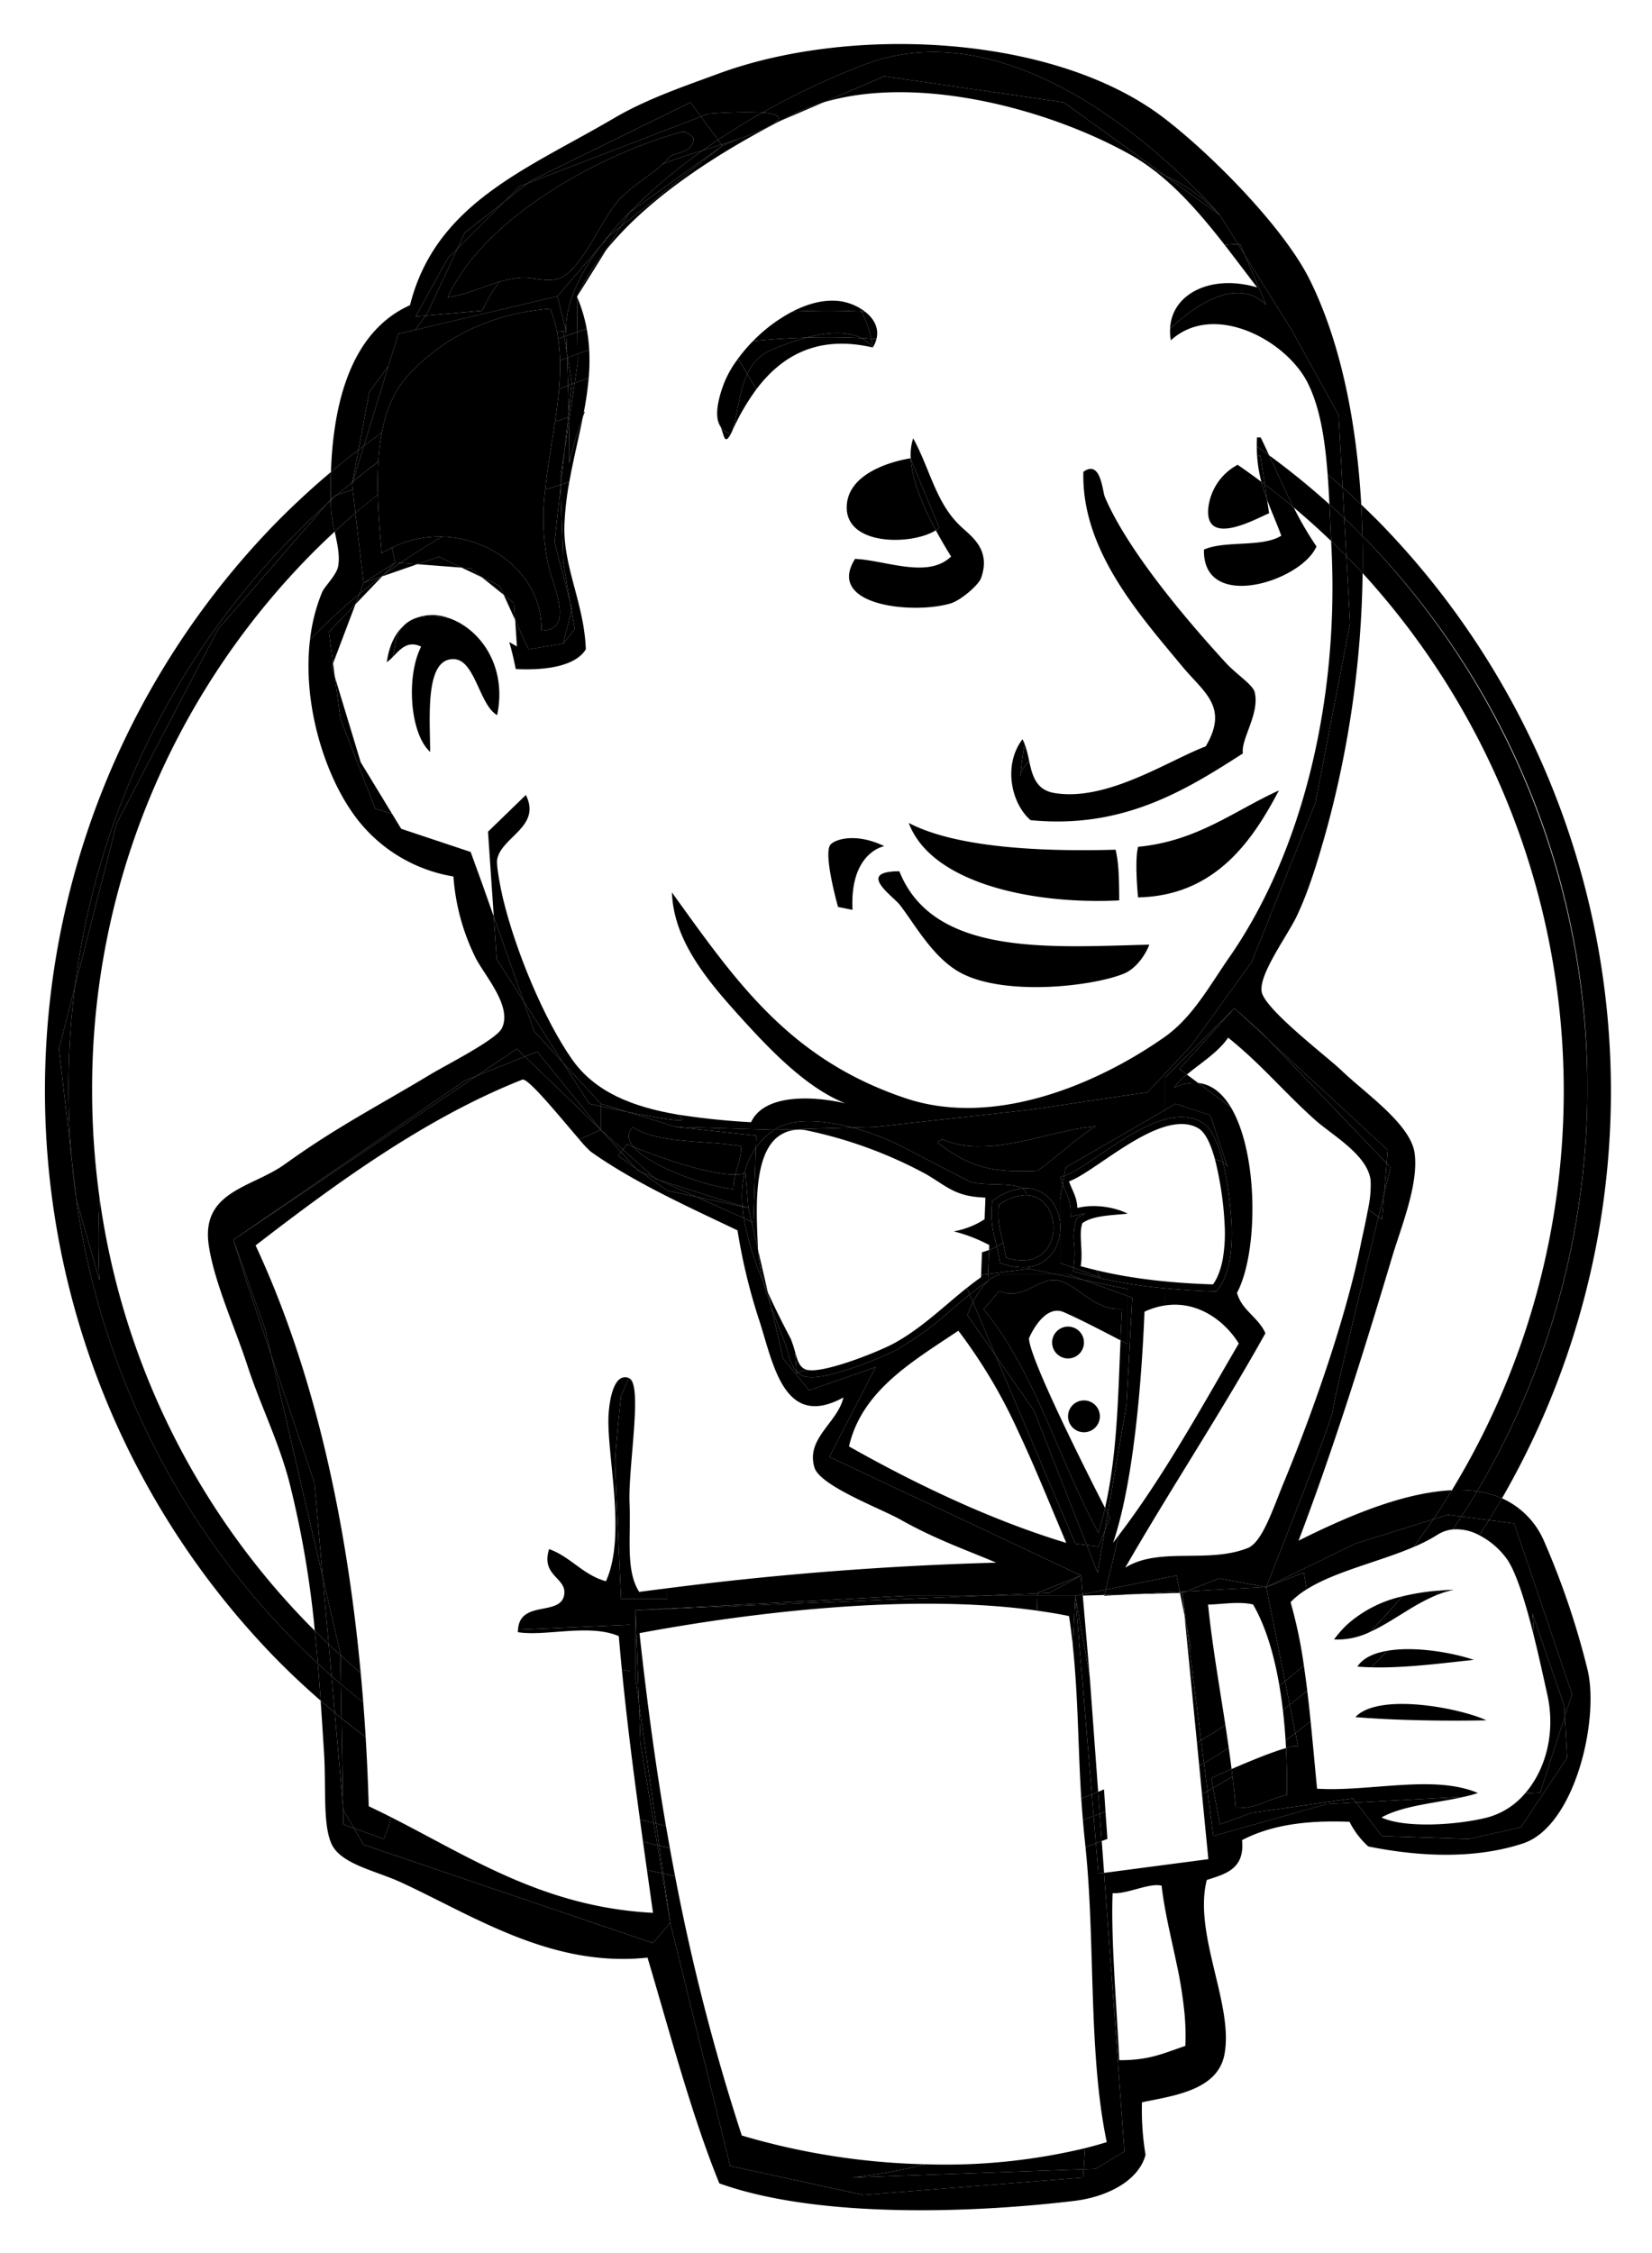 <svg xmlns="http://www.w3.org/2000/svg" role="img" viewBox="57.18 -4.82 374.64 510.64"><defs><style>.cls-1{fill:none}</style></defs><path d="M377.724 345.872c-7.868 3.362-17.739 5.509-24.213 9.581a2125.64 2125.64 0 0 1 2.424 14.504c.312 1.916.623 3.84.918 5.704.386 2.443.744 4.77 1.044 6.819.523 3.565.869 6.284.869 7.235 0 0 36.739 1.968 40.02 1.968 0 0 6.26-12.042 6.2-25.832-1.725-6.912-3.78-13.82-5.92-17.055a17.738 17.738 0 0 0-6.418-5.611 10.917 10.917 0 0 0-5.984-1.32 7.9 7.9 0 0 0-3.514 1.223 37.243 37.243 0 0 1-5.426 2.784zm16.539 39.267c-9.302.201-20.863.016-29.705-.726 5.23-5.617 23.672-2.084 29.705.726zm-2.868-13.7c-7.264.767-15.64 1.89-23.256 1.688a56.73 56.73 0 0 1-3.136-.165c1.296-1.979 3.806-3.08 6.834-3.593 6.261-1.062 14.768.417 19.558 2.07zm-4.48-15.892a22.355 22.355 0 0 0-4.132 1.29c-5.311 2.188-9.93 6.022-14.88 8.258a16.97 16.97 0 0 1-8.182 1.72 22.074 22.074 0 0 1 1.776-2.17q.661-.719 1.379-1.377a28.034 28.034 0 0 1 12.292-6.216 50.694 50.694 0 0 1 8.49-1.325 69.243 69.243 0 0 1 3.257-.18zm-94.133 61.713q-.153-3.103-.272-6.14a169.538 169.538 0 0 1-83.419 2.98q.576 3.197 1.187 6.367a479.143 479.143 0 0 0 15.123 58.789 159.033 159.033 0 0 0 41.657 6.522c19.578-4.879 32.006-12.742 32.006-12.742-3.53-17.412-5.371-37.356-6.282-55.777zm55.331-34.427c-.217-1.853-.48-3.7-.792-5.523-1.174-6.883-3.056-13.408-5.978-18.43-3.269-.75-7.076-.03-10.2.03.877 8.722 2.493 17.983 3.925 27.293q.4 2.604.768 5.209a306.8 306.8 0 0 1 .64 4.777c2.227-.969 4.96-2.12 7.507-3.095 1.79-.685 3.485-1.281 4.844-1.662-.03-.571-.068-1.147-.104-1.723-.144-2.273-.34-4.575-.61-6.876zm-49.706-90.216c-4.594-1.968-7.873 5.905-7.873 5.905 0 4.46 13.26 30.701 17.246 38.487 2.75-12.14 2.949-25.025 3.513-37.995-2.953-1.553-9.415-4.91-12.886-6.397zm-2.624 6.889a3.609 3.609 0 1 1 3.608 3.607 3.61 3.61 0 0 1-3.608-3.607zm7.215 20.337a3.609 3.609 0 1 1 3.61-3.607 3.608 3.608 0 0 1-3.61 3.607z" class="cls-1"/><path d="M142.83 104.271q-.006 1.523.033 3.042c.125 4.662.535 9.238.869 13.29a24.996 24.996 0 0 1 2.353-1.296 24.324 24.324 0 0 1 11.424-2.477c11.882.347 22.634 9.24 22.493 21.318 7.48-.2 2.794-9.344 1.441-15.234a51.123 51.123 0 0 1-.626-16.687c.523-5.166 1.474-10.348 2.237-15.46.37-2.478.69-4.94.898-7.374a59.21 59.21 0 0 0 .227-6.482 40.263 40.263 0 0 0-.408-4.922c-.075-.501-.164-1-.261-1.497a30.3 30.3 0 0 0-1.528-5.32c-13.42 1.017-24.446 6.499-32.445 15.307-3.094 3.403-4.836 7.877-5.77 12.79a52.333 52.333 0 0 0-.8 6.552 76.743 76.743 0 0 0-.138 4.45zm193.645 291.918c.07.555.144 1.111.21 1.666.288 2.401.55 4.795.743 7.168 4.915.153 7.54-2.165 11.583-2.945a159.1 159.1 0 0 0-.184-10.646c-1.359.38-3.053.977-4.844 1.662-2.547.975-5.28 2.126-7.508 3.095zM294.892 252.52c-1.306.313-2.624.63-3.946.93q-.992.224-1.987.431a68.838 68.838 0 0 1-3.971.716 38.115 38.115 0 0 1-5.87.449 20.95 20.95 0 0 1-8.44-1.685c-.027.563-.761.358-.881.817 7.308 5.712 12.736 6.893 22.683 6.4 4.486-3.255 8.464-7.061 13.134-10.11a52.387 52.387 0 0 0-6.304 1.03 205.2 205.2 0 0 0-4.418 1.022zM209.229 30.55c2.072-.999 5.136-.93 5.253-4.042-.898-.96-1.843-1.692-2.92-1.387-19.624 5.562-44.775 19.822-52.84 37.45 4.41-.64 7.874-2.385 11.694-3.5a22.914 22.914 0 0 1 5.046-.945c2.328-.152 5.378.976 8.053.31 5.332-1.322 9.832-13.277 13.855-17.725 3.275-3.629 7.092-5.534 10.144-8.368a17.748 17.748 0 0 0 1.715-1.792zm89.178 262.067c3.471 1.488 9.933 4.844 12.886 6.397.103-2.37.218-4.743.364-7.115-6.667.423-10.365-6.029-15.038-6.525-4.076-.439-7.536 4.687-12.836 2.47-1.215 1.343-2.319 2.797-3.557 4.108 11.707 14.108 17.027 34.125 26.07 50.705a80.01 80.01 0 0 0 1.484-5.648c-3.986-7.786-17.246-34.027-17.246-38.487 0 0 3.279-7.873 7.873-5.905zm-3.933-14.176a6.975 6.975 0 0 0 .914-1.532 8.089 8.089 0 0 0 .53-1.725 8.985 8.985 0 0 0 .157-1.817 8.621 8.621 0 0 0-1.18-4.295 6.626 6.626 0 0 0-1.075-1.354 5.65 5.65 0 0 0-2.228-1.33 6.065 6.065 0 0 0-1.623-.256c-.088-.003-.17-.018-.259-.018a11.224 11.224 0 0 0-6.02 2.196c-.332 3.694.247 5.492.972 8.607.223.96.46 2.04.69 3.344 4.467 1.396 7.458.283 9.122-1.82zm-27.416 207.337a128.339 128.339 0 0 1-16.545 3.004l52.416-1.872.318-4.78a136.27 136.27 0 0 1-36.19 3.648zm150.102-244a178.337 178.337 0 0 1-25.007 91.462 21.528 21.528 0 0 1 5.647 1.574 184.644 184.644 0 0 0-27.262-220.679 180.023 180.023 0 0 0-4.654-4.574q.2 3.527.277 7.1a177.624 177.624 0 0 1 50.998 125.117zM74.493 267.046l-.002-.01-.008-.069q-.604-4.308-1.002-8.68l-2.927-25.366 3.631-14.161a177.04 177.04 0 0 1 57.126-109.343l.887-1.02a118.21 118.21 0 0 1 .033-6.22q-6.732 5.659-12.894 11.958a184.36 184.36 0 0 0 0 256.595q5.073 5.191 10.557 9.948-.292-4.21-.637-8.406a177.05 177.05 0 0 1-54.764-105.226z"/><path d="M366.194 125.095a173.969 173.969 0 0 1 20.243 207.895 30.634 30.634 0 0 1 5.716.25 179.297 179.297 0 0 0-25.992-216.58q.096 4.2.033 8.435zM106.639 137.79l24.672-28.373A177.04 177.04 0 0 0 74.185 218.76l9.492-37.013zm20.346 225.463a171.795 171.795 0 0 1-47.21-96.404 184.295 184.295 0 0 0-.035 18.557l-5.247-18.36a177.05 177.05 0 0 0 54.764 105.226q-.309-3.717-.685-7.435c-.53-.527-1.064-1.05-1.587-1.584zm-52.502-96.286l-1.002-8.68q.397 4.372 1.002 8.68zm.007.069l.003.01-.01-.079zm-.305-48.276l-3.63 14.161 2.926 25.366a182.312 182.312 0 0 1-.759-16.509 181.787 181.787 0 0 1 1.463-23.018zm58.013-110.363l-.887 1.02c.299-.268.591-.543.891-.809z"/><path d="M79.774 266.849a176.263 176.263 0 0 1-1.703-24.413 172.292 172.292 0 0 1 48.914-120.827q2.974-3.04 6.097-5.923a30.809 30.809 0 0 1-.846-5.298c-.02-.599-.021-1.186-.034-1.78-.3.266-.592.54-.89.809l-24.673 28.372-22.962 43.958-9.491 37.013a181.787 181.787 0 0 0-1.464 23.018c0 5.568.265 11.073.759 16.509l1.002 8.68.01.08 5.247 18.359a184.295 184.295 0 0 1 .034-18.557zm69.112-129.985a8.975 8.975 0 0 1 1.715-1.201 6.261 6.261 0 0 0-1.715 1.2zm201.672-26.667q4.374 3.664 8.494 7.624c-.135-2.792-.25-5.574-.383-8.314a173.73 173.73 0 0 0-13.687-11.128c1.83 3.967 3.617 7.972 5.576 11.818zM188.033 62.433l6.63-10.6a47.412 47.412 0 0 0-6.63 10.6zm49.172-41.416q-1.553.774-3.167 1.61l9.874-4.232a41.97 41.97 0 0 0-6.707 2.622zm-47.386 67.479l-.232.077c-.07.372-.14.745-.215 1.117.14-.385.296-.794.447-1.194zm148.037 12.044a12.674 12.674 0 0 0-6.645 9.688c-.996 9.528 11.81 1.968 13.777 1.313l-.461-3.079a43.262 43.262 0 0 1-1.292-4.056q-2.653-1.983-5.379-3.867zm-88.656 9.688c0 8.722 14.781 8.57 20.206 5.162-2.678-4.967-5.313-10.983-5.664-16.057l-.106-.257s-14.435 1.969-14.435 11.152zM220.661 92.05c.8 2.203.88 3.987 2.269 1.466a3.75 3.75 0 0 1-2.269-1.467zm102.705 149.76a10.22 10.22 0 0 1 5.54-1.141l-2.571-1.91a15.717 15.717 0 0 0-2.97 3.05zm-98.196 13.187c-8.172-1.435-18.912-.488-24.465-4.344-1.412 1.433-1.135 2.996.18 4.541 4.289 1.703 16.513 6.307 23.08 6.23.584-2.4 1.501-4.614 1.206-6.427z"/><path d="M223.518 264.704a13.295 13.295 0 0 1 .447-3.28c-6.567.077-18.791-4.527-23.08-6.23 3.975 4.674 17.462 9.192 22.633 9.51zm28.978-192.896a165.787 165.787 0 0 0-7.558-.182c-1.626 0-3.244.03-4.858.077a54.763 54.763 0 0 0-8.593 3.097 10.009 10.009 0 0 0-4.831 5.181l2.06 3.435c5.604-7.438 13.749-12.41 26.401-9.464a7.374 7.374 0 0 0-2.621-2.144z"/><path d="M255.117 73.952a6.991 6.991 0 0 0 .83-1.947c-.405-.027-.808-.054-1.213-.078a23.57 23.57 0 0 1 .383 2.025zm-31.939 19.04a51.626 51.626 0 0 1 5.538-9.576l-2.06-3.435c-2.09 4.477-2.34 10.259-3.478 13.01zm-.248.524l.004-.01-.004.01zm-2.269-1.466a10.395 10.395 0 0 0-.657-1.468 4.223 4.223 0 0 0 .657 1.467zm32.693-26.218a10.99 10.99 0 0 0-1.193-.812c.144.26.284.52.415.782.259.012.52.018.778.03z"/><path d="M254.734 71.927c.405.024.808.051 1.212.078.633-2.535-.648-4.662-2.592-6.173-.259-.012-.519-.018-.778-.03a27.743 27.743 0 0 1 2.158 6.125zm-2.238-.119c-3.282-1.664-7.908-1.282-12.416-.105 1.614-.047 3.232-.077 4.858-.077 2.533 0 5.052.068 7.558.182zm-25.84 8.173a10.009 10.009 0 0 1 4.83-5.18 54.763 54.763 0 0 1 8.594-3.098q-6.126.18-12.138.799a36.158 36.158 0 0 0-3.735 4.449l.525-.176z"/><path d="M252.496 71.808a7.374 7.374 0 0 1 2.621 2.144s-.103-.8-.383-2.025q-1.118-.067-2.238-.119zM220.661 92.05a3.75 3.75 0 0 0 2.269 1.466l.004-.01c.078-.172.165-.342.244-.514 1.139-2.752 1.388-8.534 3.478-13.01l-1.924-3.207-.525.176a23.906 23.906 0 0 0-2.969 5.457c-.786 2.157-1.854 5.644-1.234 8.174a10.395 10.395 0 0 1 .657 1.467z"/><path d="M223.178 92.992c-.08.172-.166.342-.244.514a5.27 5.27 0 0 0 .244-.514zm29.398-27.19a19.64 19.64 0 0 0-.415-.782 12.391 12.391 0 0 0-4.284-1.543c-3.56-.536-7.385.467-11.02 2.342 2.68-.126 5.373-.199 8.083-.199 2.56 0 5.104.069 7.636.182z"/><path d="M252.496 71.808q1.12.051 2.238.119a27.743 27.743 0 0 0-2.158-6.125 171.001 171.001 0 0 0-7.636-.181c-2.71 0-5.403.072-8.082.199a35.743 35.743 0 0 0-8.916 6.682q6.008-.622 12.138-.799c4.508-1.177 9.134-1.559 12.416.105zm92.031 36.654c1.021 2.766 2.212 5.376 3.223 8.151-4.303 2.71-12.681 1.022-17.535 3.143-.346 14.282 22.097 7.243 25.512-.71a78.262 78.262 0 0 1-5.168-8.85q-3.212-2.69-6.555-5.216zm-1.436-14.113l-.848-.034a33.954 33.954 0 0 0-.054 2.07c.936.658 1.87 1.32 2.793 1.994a271.83 271.83 0 0 0-1.891-4.03z"/><path d="M342.189 96.386c0 .768.032 1.51.084 2.232.456-.133.747-.199.747-.199l.984 6.561q3.341 2.527 6.555 5.217c-1.96-3.846-3.747-7.851-5.577-11.818a172.628 172.628 0 0 0-2.793-1.993zm1.046 8.02a42.92 42.92 0 0 0 1.292 4.056l-.523-3.482c-.255-.193-.513-.383-.77-.574z"/><path d="M343.02 98.419s-.29.066-.747.199a31.612 31.612 0 0 0 .962 5.788c.256.191.514.38.77.574zm-73.614 16.971a106.96 106.96 0 0 0 3.467 5.937c-5.267 5.116-14.738.868-21.785.54-6.723 10.622 13.13 12.618 21.651 10.102 2.332-.687 6.373-4.184 6.926-5.753 2.366-6.65-2.407-9.565-4.861-11.957-5.45-5.312-6.698-12.697-10.532-19.725a11.975 11.975 0 0 0-.53 4.799l6.454 15.49a6.656 6.656 0 0 1-.79.567z"/><path d="M270.196 114.822l-6.454-15.49c.351 5.075 2.986 11.091 5.664 16.058a6.656 6.656 0 0 0 .79-.568zm20.694 66.27c21.02 2.079 35.326-6.883 48.154-15.124-.51-3.231 3.886-9.054 2.665-13.913-.423-1.671-4.227-4.096-6.538-6.623-9.41-10.262-22.304-25.597-27.427-37.587-.569-1.323-.911-8.588-4.877-5.712-.479 17.706 12.683 32.365 22.494 44.192 4.793 5.773 10.572 9.072 5.252 18.041-8.58 3.263-22.462 12.6-34.39 10.56-4.082-.697-4.937-3.933-5.64-7.19a7.94 7.94 0 0 0-1.944 2.729c-.047.49-.07.778-.07.778a1.5 1.5 0 0 1 .07-.778 85.7 85.7 0 0 1 .904-6.654 7.744 7.744 0 0 0-.493-1.053c-4.364 5.74-2.652 14.43 1.84 18.334z"/><path d="M288.57 171.243s.022-.287.069-.778a1.5 1.5 0 0 0-.07.778zm2.013-3.508a25.687 25.687 0 0 0-1.04-3.924 85.702 85.702 0 0 0-.904 6.654 7.94 7.94 0 0 1 1.944-2.73zm-131.544-32.42c-3.132-.67-6.156-.752-8.438.348a8.975 8.975 0 0 0-1.715 1.2 7.665 7.665 0 0 0-2.033 4.201 98.654 98.654 0 0 1-.607 3.04c1.648-1.68 3.375-3.845 6.435-2.343-3.411 6.667-2.595 19.647 2.05 23.863-.028-7.909-1.258-21.432 5.488-21.023 4.721.288 5.678 10.396 9.7 12.691 2.34-11.26-3.98-19.58-10.88-21.977z"/><path d="M148.886 136.864c-1.97 1.723-3.442 4.467-3.986 8.418a8.592 8.592 0 0 0 1.346-1.177c.214-.996.42-2.007.607-3.04a7.665 7.665 0 0 1 2.033-4.201zm10.153-1.549a10.552 10.552 0 0 0-8.438.348c2.282-1.1 5.306-1.019 8.438-.348zm156.231 63.286c17.523-.364 25.97-12.882 31.942-24.248-10.256 4.676-18.526 11.494-31.922 12.782-.65 2.21-.376 7.796-.02 11.466zm-4.275.683c-.031-4.058-.012-8.17-.826-11.498-15.191.445-35.731-.187-46.908-6.064 5.12 13.705 28.208 18.537 47.734 17.562zm-49.858-6.604v.001c-9.872.012-1.545 5.501.127 7.65 3.462 4.45 7.523 12.042 13.843 15.402 9.965 5.292 29.763 3.076 36.941.155 2.657-1.076 4.795-4.052 5.781-6.572-22.4.536-48.963 2.77-56.692-16.635zm125.778 162.867a69.243 69.243 0 0 0-3.258.18q-.435.556-.874 1.11a22.355 22.355 0 0 1 4.132-1.29z"/><path d="M367.903 365.095c4.95-2.236 9.569-6.07 14.88-8.258q.44-.553.874-1.11a50.694 50.694 0 0 0-8.49 1.325q-3.505 4.14-7.264 8.043z"/><path d="M362.876 363.268q-.72.656-1.38 1.377a22.074 22.074 0 0 0-1.775 2.17 16.97 16.97 0 0 0 8.182-1.72q3.748-3.91 7.265-8.043a28.034 28.034 0 0 0-12.292 6.216zm8.961 6.102c-.433.452-.86.912-1.3 1.36-.79.809-1.593 1.604-2.398 2.397 7.616.203 15.992-.921 23.256-1.689-4.79-1.652-13.297-3.131-19.558-2.069z"/><path d="M371.837 369.37c-3.028.513-5.538 1.613-6.834 3.592a56.73 56.73 0 0 0 3.136.165 174.89 174.89 0 0 0 2.399-2.397c.438-.448.866-.908 1.3-1.361zm-7.279 15.043c8.842.742 20.403.927 29.705.726-6.033-2.81-24.475-6.343-29.705-.726zM140.949 83.984l4.318-5.83 2.244-7.29 3.827-.905 2.393-3.23-2.284.198 7.216-13.122 2.23-2.23 1.706-3.674 9.06-7.09 3.407-3.407 1.86-.715.763-.598 36.084-17.714 2.367 3.228 1.57-.604a98.396 98.396 0 0 1 12.404-.311 172.26 172.26 0 0 1 23.023-10.84c39.365-15.09 80.698 34.114 80.698 34.114l4.099 6.559c.317-.004.494.001.494.001l1.076 2.511 10.734 17.172 10.496 19.026.912 16.412q2.152 1.92 4.238 3.916c-1.077-19.044-4.764-36.981-11.641-50.882-6.023-12.18-22.86-29.002-33.395-36.97C296.005 2.922 250.08.848 220.146 11.864c-8.344 3.07-16.423 5.82-23.753 10.122-19.607 11.512-40.419 19.214-46.234 42.378-12.44 5.573-17.33 20.14-17.928 37.814q3.067-2.578 6.248-5.02z"/><path d="M324.02 440.37c-.312-1.504-.64-3-.967-4.489-.489-2.233-.975-4.45-1.4-6.657s-.793-4.402-1.043-6.592c-2.722-.727-7.72 1.919-11.109 1.695-.435 10.364 1.02 26.986 1.506 37.858 6.89.01 9.845-1.507 14.988-3.242q.055-1.199.05-2.387a56.76 56.76 0 0 0-.217-4.713 97.394 97.394 0 0 0-1.807-11.472z" class="cls-1"/><path d="M417.214 373.71a180.839 180.839 0 0 0-9.91-29.266 18.665 18.665 0 0 0-9.504-9.63q-1.45 2.502-2.969 4.955l5.728.747 13.122 38.709-1.637 5.061.52 9.366-10.497 15.745-11.81 2.624-19.682-.656-5.83-7.58-6.83.37-25.586 7.217-1.297-10.176c-.42.238-.836.484-1.26.72l1.439 14.699-23.648 3.11 4.621 63.152-6.56 3.937-2.695.096-.125 1.878-49.86 3.936-30.18-6.56-13.583-55.118-3.937 4.594-65.606-22.308-2.174-3.726-2.42-.864-.069-4.06-1.883-21.285q-1.615-1.34-3.198-2.719c.268 3.871.513 7.755.764 11.665.515 7.997-.335 16.462 1.741 20.88 2.142 4.562 10.07 6.025 15.802 8.682 16.555 7.657 34.115 19.344 55.827 17.026 5.174 17.399 10.068 35.932 16.28 51.17 22.262 8.004 57.403 6.754 80.547 3.971 7.034-.85 14.459-4.322 16.114-10.421a61.497 61.497 0 0 1-.811-11.926c7.239-1.497 17.088-2.735 18.68-10.74 2.232-11.237-7.093-27.33-3.985-39.652 4.192-1.362 8.664-2.423 7.995-9.034 7.062-3.675 15.432-4.502 24.372-4.155a19.092 19.092 0 0 0 4.263 5.592c12.52 2.515 24.648 2.721 35.042-.671 11.768-3.842 17.384-27.906 14.69-39.355zm-91.219 85.233c-5.143 1.735-8.097 3.252-14.988 3.242-.486-10.872-1.94-27.494-1.506-37.858 3.39.224 8.387-2.422 11.109-1.695.25 2.19.616 4.386 1.042 6.592s.912 4.424 1.401 6.657c.327 1.49.655 2.985.968 4.49a97.394 97.394 0 0 1 1.807 11.472 56.76 56.76 0 0 1 .217 4.713q.003 1.188-.05 2.387zM193.43 50.858l-9.836 11.476 1.968 7.873c-.21-5.682 2.63-12.378 7.868-19.349zm127.944-15.893l12.46 9a38.508 38.508 0 0 0-12.46-9z"/><path d="M185.603 71.326l-.041-1.12c-.218.028-.425.061-.64.09l.2 1.204.48-.174zm1.187 62.202l-1.883 7.534 2.623-3.279-.74-4.255zm-.63-44.955l-.13 1.195.158-.054c-.008-.367-.018-.748-.028-1.14zm123.444 256.334c4.51-13.264 6.442-35.464 7.123-52.388a16.89 16.89 0 0 1 4.643-1.42v-3.883a112.566 112.566 0 0 1-19.535-3.506l-1.356-.383.127-.768-3.052-1.09v-6.821a9.53 9.53 0 0 1-1.19 3.81 8.097 8.097 0 0 1-7.278 4.01 14.085 14.085 0 0 1-4.204-.705l-.915-.286-.166-.944a56.913 56.913 0 0 0-.566-2.791 17.427 17.427 0 0 1-1.762.778l-.214 5.464 9.275-1.21 6.404 1.319h2.586l3.377 1.228 9.94 2.047v1.568l1.116.406-1.31 24.275-4.244 24.607.502.973-1.177 2.941-1.643 9.532-2.453-6.243-2.6-.325-18.083-42.66-6.388-9.163a27.944 27.944 0 0 1 1.275-2.897l-.75-1.771a185.02 185.02 0 0 0-4.016 3.342 74.406 74.406 0 0 1-12.354 9.092c-2.661 1.452-14.057 6.319-19.514 6.319a6.063 6.063 0 0 1-1.364-.136 3.948 3.948 0 0 1-1.753-.897l-.232.07-.026-.32a9.276 9.276 0 0 1-1.84-3.982 28.856 28.856 0 0 0-.462-1.537c-.426-1.251-.983-2.677-1.59-4.23a179.817 179.817 0 0 1-1.89-5.017l2.722 11.797 5.905 7.217 15.09-5.249-10.498 20.34 57.079 26.897.365 4.259 5.221-1.044 3.036-12.434c-.457.6-.897 1.218-1.361 1.81zm-10.615.016q-3.188-.961-6.387-2.066-3.197-1.101-6.389-2.328a233.633 233.633 0 0 1-12.648-5.302c-8.331-3.774-16.4-7.96-23.85-12.175 2.926-12.678 14.39-19.243 24.8-26.225a118.13 118.13 0 0 1 13.568 22.816q1.453 3.076 2.833 6.22.692 1.57 1.372 3.153c1.361 3.162 2.692 6.352 4.024 9.54q1.333 3.19 2.677 6.367zm-114.676-239.42l-1.374 12.598 3.506 13.44-1.538-8.848-.594-17.19zm-65.651 196.78l-5.266-15.572-3.281-10.497 52.484-36.083 2.698-1.08 9.111-6.136 1.825 1.762 2.77-1.108 14.432 17.714v-5.326c-1.594-.347-2.623-.579-2.623-.579l-5.997-9.369-6.47-7.032-2.42-6.858-6.109-9.543-.656-9.623-2.624-7.436-2.625-7.217-15.745-5.248-2.079-3.414-3.826-1.177-7.873-20.338-1.265-9.49-.703-2.321.292-.769-.947-7.102 6.027-6.29.889-2.344a133.62 133.62 0 0 0-11.195 10.366c-1.703 14.147 3.029 29.559 9.313 38.772a34.774 34.774 0 0 0 23.21 14.917 49.255 49.255 0 0 0 4.822 18.025c1.831 4.019 8.682 11.248 6.16 16.375-1.269 2.587-12.42 8.202-16.119 10.42-12.486 7.491-21.535 12.081-33.064 20.381-7.457 5.368-19.12 6.056-17.281 18.442 1.24 8.357 5.995 18.714 8.717 27.095 2.944 9.042 7.165 17.322 9.587 26.707a223.298 223.298 0 0 1 5.741 33.53q1.555 1.549 3.148 3.056l-1.339-15.122zm208.264 66.682l-.353.242 2.057 21.022c.312-.186.622-.377.933-.565zm-34.453-12.052c.01-.262.02-.446.024-.549l-13.122.55zm-63.897-101.532a16.543 16.543 0 0 1 4.223-4.098l-22.305-.656 18.175 1.976z"/><path d="M355.485 177.148l-14.433 36.083-13.778 19.027-9.839 10.496-26.244 3.937-35.428 3.936-5.338.153a56.227 56.227 0 0 1 10.92 4.09l15.376 7.972c2.665 1.382 9.683.181 12.332 1.731a7.461 7.461 0 0 1 5.807 1.96 9.328 9.328 0 0 1 2.694 5.595v-5.092l.62-3.412c-.015-.045-.037-.085-.052-.13l-.512-1.475.916-.326.341-1.874 22.503-13.027v-7.317l15.746-15.745 5.904 5.249 1.747 1.825 27.121 25.072-.25 2.992.905.945s-.579 2.345-1.487 6.042l-.48 5.767-.791-.587c-3.848 15.706-10.364 42.5-10.364 43.888 0 1.968-15.088 40.02-15.088 40.02l20.143-9.835 17.723-5.538q2.19-3.237 4.238-6.58c-11.906.532-25.619 6.877-34.769 11.425 7.722-20.314 14.366-41.376 21.177-64.162 2.037-6.828 6.058-16.508 5.154-23.583-.84-6.649-11.217-13.642-16.678-18.91-3.033-2.926-17.179-13.666-18-17.687-.797-3.89 5.767-12.703 7.88-17.108 3.028-6.308 5.197-14.028 6.693-19.279a232.136 232.136 0 0 0 8.3-58.591q-1.63-1.765-3.303-3.486c-.125-.128-.254-.252-.38-.38l.847 15.242zm-63.005 83.43c-9.947.493-15.375-.688-22.683-6.4.12-.459.854-.254.881-.817a20.95 20.95 0 0 0 8.44 1.685 38.115 38.115 0 0 0 5.87-.45c1.32-.193 2.646-.44 3.971-.715q.994-.206 1.986-.432c1.323-.299 2.64-.616 3.947-.929a202.37 202.37 0 0 1 4.418-1.022 52.387 52.387 0 0 1 6.304-1.03c-4.67 3.049-8.648 6.855-13.134 10.11zm33.69 95.338l-1.442.077.056.276.522-.014.864-.339zm-.864.339l.503 5.14.419 2.093-.922-7.233zm-123.212 25.186l-.786-21.251v15.746l.786 5.505zM186.188 89.714l-.159.054-.812 7.451.993-6.62-.022-.885zm-52.342 33.904c-.396 1.98-3.08 4.515-3.619 5.804a40.16 40.16 0 0 0-2.74 10.75 133.62 133.62 0 0 1 11.194-10.365l.957-2.522-1.857-15.778q-2.386 2.048-4.7 4.179c.606 2.772 1.235 5.585.765 7.932zm254.745 215.337l6.24.814q1.525-2.45 2.969-4.955a21.528 21.528 0 0 0-5.647-1.574 176.723 176.723 0 0 1-3.562 5.715zm-26.558-226.337q2.095 1.988 4.128 4.042-.082-3.57-.277-7.1-2.09-1.989-4.238-3.915zm-32.891 282.846l.63 6.452c.424-.236.84-.482 1.26-.72l-.809-6.35c-.358.209-.721.41-1.081.618zM185.603 71.326c-.16.058-.321.115-.481.174l.621 3.725q-.065-1.855-.14-3.899zM132.356 375.08q-1.566-1.385-3.1-2.808.35 4.198.638 8.406 1.583 1.378 3.198 2.719zm-.158-266.683l.684-.786.771-.26q1.713-1.484 3.463-2.923l1.363-7.27q-3.181 2.439-6.248 5.02a118.212 118.212 0 0 0-.033 6.219z"/><path d="M328.63 390.229l.512 5.235c.36-.207.723-.41 1.081-.619l-.66-5.181c-.311.188-.62.379-.933.565zm34.261-268.62q1.678 1.716 3.303 3.486.062-4.233-.033-8.435-2.03-2.057-4.128-4.042l.478 8.611c.126.128.255.252.38.38zm23.546 211.381q-2.047 3.343-4.238 6.58l3.272-1.022 3.12.407a176.723 176.723 0 0 0 3.562-5.715 30.634 30.634 0 0 0-5.716-.25zm-257.865 31.847q.38 3.719.685 7.435 1.533 1.422 3.099 2.807l-.636-7.186q-1.594-1.507-3.148-3.056zm8.44-259.857l.104-.552q-1.75 1.44-3.463 2.924l3.5-1.175zm-3.359 2.372l-.771.259-.684.786.004.211c.48-.424.968-.837 1.451-1.256z"/><path d="M132.236 110.388a30.809 30.809 0 0 0 .846 5.298q2.309-2.136 4.699-4.179l-.628-5.33-3.5 1.175c-.483.419-.972.832-1.45 1.256.012.594.013 1.181.033 1.78zm186.766-76.492c5.973 4.605 11.142 10.683 15.947 16.856a25.892 25.892 0 0 1 2.985-.23l-4.1-6.558-12.46-8.999a54.5 54.5 0 0 0-2.372-1.069zm3.535 35.778a11.537 11.537 0 0 0 .171 2.65c9.664-8.856 26.174-.096 31.055 9.696 2.791 5.597 3.899 12.81 4.495 20.675q1.713 1.453 3.388 2.95l-.912-16.412-10.496-19.026-10.734-17.172 4.829 11.267c-6.9-6.9-17.132 1.009-21.796 5.372zm-178.881 56.22q-2.556 1.911-4.975 3.913l-.889 2.343 6.06-6.324zm-11.236 20.418l.703 2.321-.411-3.09-.292.769zm51.893-40.809l.594 17.19 1.538 8.848.43 1.649-.085.338.74 4.255-2.623 3.28-7.873 1.312-3.025-6.654.4 5.999s-.647-.39-1.733-.982c.588 2.016 1.064 4.084 1.467 6.101 5.447.292 13.317-.232 15.892-4.481-.369-10.373-5.186-18.69-4.855-28.219a69.183 69.183 0 0 1 1.105-9.71c-.65.202-1.282.418-1.923.626zm151.671 106.642c-4.533 6.515-8.34 13.632-14.716 18.117-15.368 10.792-38.727 20.574-58.728 13.866-26.432-8.87-38.442-26.482-52.978-46.648.394 11.077 8.186 20.168 15.878 28.643 6.697 7.387 14.777 15.732 23.469 19.174-7.253-1.702-18.383-2.237-21.405 4.271a166.78 166.78 0 0 1-16.706-1.748c.338.28.661.568 1.007.84 1.508 1.194-5.968-.14-12.413-1.45l11.102 3.417 22.305.656c4.16-2.83 11.223-2.19 17.626-.503l5.338-.153 35.428-3.936 26.244-3.937 9.84-10.496 13.777-19.027 14.433-36.083 7.873-40.677-.847-15.242q-1.704-1.73-3.459-3.408l.066 1.355c1.74 33.751-6.174 68.573-23.134 92.969zm-184.182-89.071l10.077.775-5.185-2.469-4.892 1.694zm26.543 105.903l6.47 7.032-8.891-13.89 2.421 6.858zm-11.926-102.965l4.99 3.992-.937-2.062-4.053-1.93z"/><path d="M139.638 127.285l-.957 2.522q2.423-2 4.975-3.913zm46.58-26.898l.029-.142c.05-.435.134-2.23-.037-9.646l-.993 6.62-.855 7.836c.641-.208 1.274-.424 1.923-.626.885-4.982 2.12-9.87 3.087-14.739a81.213 81.213 0 0 0-3.125 10.555c-.017.139-.03.142-.03.142zm172.452 9.12q1.702 1.532 3.363 3.11l-.387-6.972q-1.676-1.496-3.388-2.95c.168 2.226.299 4.502.411 6.812z"/><path d="M359.052 117.821q1.752 1.68 3.46 3.408l-.48-8.611q-1.661-1.578-3.363-3.111c.133 2.74.248 5.522.383 8.314zm-225.96 265.576l1.883 21.285-.339-20.013c-.518-.42-1.031-.846-1.544-1.272zm70.803 35.653c.451 3.204.908 6.435 1.374 9.733-24.738-1.284-41.497-12.632-59.43-21.692a35.756 35.756 0 0 1-1.61 4.93l-6.765-2.415 2.174 3.726 65.606 22.308 3.937-4.594-1.862-11.208a172.198 172.198 0 0 1-3.424-.787zm-73.514-66.279l1.339 15.122q1.324 1.252 2.674 2.475l-.006-.335zm-20.266-76.557l55.182-37.162-2.698 1.079-52.484 36.083zm8.547 26.069l-1.33-5.729-7.217-20.34 3.281 10.497 5.266 15.572zm81.114 5.246l.881 1.075a1.677 1.677 0 0 0-.88-1.075z"/><path d="M202.425 390.377l-.33-8.936-.787-5.505V360.19l61.477-3.273 16.59-.002 13.122-.55.005-.11 9.841-3.938-57.079-26.897 10.499-20.34-15.091 5.249-5.905-7.217-2.722-11.797a67.766 67.766 0 0 1-1.706-5.437 64.5 64.5 0 0 1-4.467-14.557l-10.768-4.846-6.576-1.407-6.07-4.284-.688-.31-.444-.489-3.952-2.79.643-.859-4.582-5.053-4.881 2.18a25.394 25.394 0 0 0 2.588 2.768c9.78 6.946 21.927 12.431 33.29 17.848a131.157 131.157 0 0 0 5.129 21.006c3.12 9.981 5.693 24.07 18.882 16.876-1.253 5.698-8.58 9.239-6.558 15.885 1.267 4.171 15.11 9.322 19.502 11.798 8.1 4.566 15.49 7.092 21.709 9.76a744.433 744.433 0 0 0-74.57 5.804v2.36h-10.499s-1.31-27.554-1.31-30.836c0-3.28 1.31-15.09 1.31-15.09l1.75-4.113c-3.726-1.325-4.424 6.225-4.556 7.888-.698 8.857 4.213 27.607-.63 38.204-5.302-1.499-7.912-5.49-12.883-7.297-1.948 6.137 4.037 6.433 3.424 10.33-.791 5.013-10.03 1.104-10.48 7.944l25.343-1.125v10.496l-1.784-.278c1.113 11.309 2.525 22.432 4.094 33.915 1.034.28 2.073.545 3.115.804zm-26.192-155.7l17.202 16.606-14.433-17.714-2.769 1.108zm26.766 177.983c.293 2.11.594 4.247.896 6.39 1.137.276 2.279.536 3.424.788l-1.058-6.37c-1.093-.255-2.178-.53-3.262-.808zm-68.494-35.722c-.72-.615-1.44-1.23-2.15-1.859l.737 8.318c.513.426 1.026.852 1.544 1.272z"/><path d="M202.305 407.606c.23 1.68.458 3.356.694 5.054 1.084.278 2.17.552 3.262.809l-.84-5.06a152.847 152.847 0 0 1-3.116-.803zm-67.911-37.238q-1.35-1.223-2.674-2.475l.636 7.186c.71.628 1.43 1.244 2.15 1.86zm79.379-351.991l-36.084 17.714-.763.598 39.214-15.084-2.367-3.228zM193.43 50.858c5.381-7.163 13.303-14.615 23.093-21.564-.262.08-.513.157-.782.237a116.508 116.508 0 0 0-8.227 2.812c-3.052 2.834-6.869 4.74-10.144 8.368-4.023 4.448-8.523 16.403-13.855 17.726-2.675.665-5.725-.463-8.053-.311a22.914 22.914 0 0 0-5.046.944 36.125 36.125 0 0 0-3.88 6.545l-12.805 1.114-2.393 3.23 32.256-7.625zm-48.163 27.296l-4.318 5.83-2.47 13.174c.404-.31.816-.612 1.223-.92zm17.332-30.253l-1.706 3.674 10.766-10.765-9.06 7.091zM185.122 71.5l-.2-1.204a84.5 84.5 0 0 0-1.412.196c.097.497.186.996.26 1.497.449-.168.902-.325 1.352-.49zm-41.466 54.394l.195-.068.286-.297c-.163.12-.32.244-.48.365zm8.146-2.82l4.892-1.694 5.185 2.47 2.032.156 2.508 2.006 4.053 1.93.937 2.062 2.344 1.875.256 3.842 3.025 6.654 7.873-1.313 1.883-7.534-.345-1.987-3.506-13.44 1.374-12.598-.015-.427c-1.166.379-2.341.75-3.481 1.15a51.123 51.123 0 0 0 .626 16.688c1.353 5.89 6.04 15.035-1.441 15.234.14-12.077-10.611-20.971-22.493-21.318q-4.959 2.825-9.506 5.952zm34.358-34.501c-.045-1.726-.101-3.704-.172-5.972-.68.263-1.361.52-2.036.792-.208 2.435-.529 4.896-.898 7.374l2.975-1z"/><path d="M144.137 125.529l2.716-2.836 1.15.089q4.549-3.124 9.506-5.952a24.324 24.324 0 0 0-11.424 2.477c.392 2.125.768 3.386.768 3.386l-7.215 4.592 4.018-1.391c.162-.121.318-.245.48-.365zm40.113-21.863l.967-6.447.812-7.451-2.975.999c-.763 5.112-1.714 10.294-2.237 15.46 1.14-.401 2.315-.772 3.481-1.151zm-44.548-7.427c-.407.307-.819.608-1.223.919l-1.363 7.27.088-.073zm46.041-21.014l-.621-3.725c-.45.164-.903.32-1.351.489a40.263 40.263 0 0 1 .408 4.922c.534-.206 1.064-.42 1.601-.62l-.037-1.066zm-48.539 29.13l-.088.073-.104.551z"/><path d="M185.78 76.29c-.537.201-1.067.415-1.601.621a59.21 59.21 0 0 1-.228 6.482c.676-.271 1.358-.53 2.037-.792-.059-1.894-.128-3.991-.208-6.31zm.665 55.251l.345 1.987.085-.338-.43-1.649zm-2.147-26.465l.015.427.049-.448z"/><path d="M185.217 97.22l-.968 6.446.05 1.41.063-.02zm-24.324-45.645l-2.23 2.23-7.216 13.122 2.284-.198.339-.459 6.823-14.695zm69.221-30.885a98.396 98.396 0 0 0-12.404.31l-1.57.604 3.874 5.282a159.802 159.802 0 0 1 10.101-6.197zm-55.048 16.714l-3.407 3.406 5.267-4.121-1.86.715z"/><path d="M170.416 59.07c-3.82 1.116-7.284 2.861-11.693 3.502 8.064-17.63 33.215-31.89 52.84-37.451 1.076-.305 2.021.427 2.92 1.387-.118 3.112-3.182 3.043-5.254 4.043a17.748 17.748 0 0 1-1.715 1.792c2.593-.993 5.32-1.94 8.227-2.812.269-.08.52-.157.782-.237 1.14-.81 2.3-1.613 3.49-2.407l-3.873-5.282-39.214 15.084-5.267 4.121-10.766 10.765-6.823 14.695-.34.459 12.805-1.114a36.125 36.125 0 0 1 3.881-6.545zm-22.905 11.794l-2.244 7.29 6.071-8.195-3.827.905zm36.083-8.53l1.327 7.962c.216-.029.423-.062.64-.09zm-39.828 30.935c.935-4.913 2.677-9.387 5.77-12.79 8-8.808 19.025-14.29 32.446-15.307a30.3 30.3 0 0 1 1.528 5.32c.464-.069.936-.133 1.411-.196l-1.327-7.962-32.256 7.625-6.07 8.195-5.566 18.085q2.01-1.515 4.064-2.97zm3.087 29.424s-.376-1.26-.768-3.386a24.996 24.996 0 0 0-2.353 1.296c-.334-4.052-.743-8.628-.87-13.29q-2.581 2.046-5.081 4.194l1.857 15.778z"/><path d="M143.766 93.269q-2.053 1.457-4.064 2.97l-2.498 8.116q2.834-2.327 5.763-4.535a52.333 52.333 0 0 1 .8-6.551z"/><path d="M142.967 99.82q-2.93 2.206-5.763 4.535l-.192.624.141 1.198 5.676-1.906c.005-1.49.047-2.977.138-4.45zm-.137 4.451l-5.677 1.906.628 5.33q2.5-2.146 5.082-4.194-.041-1.518-.034-3.042zm26.986 108.305l6.108 9.543-6.764-19.166.656 9.623zm14.999 23.434l5.997 9.368s1.03.232 2.623.579v-.579z"/><path d="M199.392 247.21c6.445 1.31 13.921 2.644 12.413 1.45-.346-.272-.67-.56-1.007-.84-10.075-1.716-18.679-5.035-23.938-12.57-6.306-9.04-12.713-24.408-15.587-36.283-.586-2.438-1.593-7.638-1.347-8.969.944-5.15 10.122-7.412 6.512-14.614l-8.59 8.324 1.312 19.245 6.764 19.166 8.89 13.89 8.62 9.369zm-66.269-98.577l1.265 9.49 7.873 20.338 3.826 1.177-7.107-11.676-5.857-19.329zm-1.358-10.192l.947 7.102 5.08-13.393-6.027 6.291zm39.644-8.437l2.6 5.717-.256-3.842-2.344-1.875zm-9.53-6.155l4.54 2.163-2.508-2.006-2.032-.157zm-17.742 1.68l-.286.297 7.95-2.752-3.798-.292c-1.311.9-2.605 1.812-3.866 2.747z"/><path d="M146.853 122.693l-2.716 2.836a132.58 132.58 0 0 1 3.866-2.747zm85.789-99.468l1.396-.598q1.61-.834 3.167-1.61a41.97 41.97 0 0 1 6.707-2.622l13.819-5.922 40.675 5.904 22.968 16.588a38.508 38.508 0 0 1 12.46 9S292.502-5.24 253.137 9.848a172.26 172.26 0 0 0-23.023 10.84c3.114.238 4.96.921 2.528 2.536zm-8.272 3.545c-1.083.376-2.262.771-3.568 1.192l.188.256zm-38.808 43.437l.04 1.12c.837-.304 1.67-.61 2.512-.901l-.082-7.992a47.412 47.412 0 0 1 6.632-10.602l3.344-5.347-2.605 2.071-1.973 2.302c-5.238 6.971-8.078 13.667-7.868 19.349zm.788 19.453l1.147-7.646c-.217.082-.432.17-.65.253l-.687 6.306c.01.393.02.774.028 1.141zm-.14.94l.14-.94-.161.054.02.885z"/><path d="M185.913 76.243c.747-.28 1.5-.544 2.252-.812l-.05-5.005c-.842.29-1.676.597-2.512.9q.075 2.042.14 3.9z"/><path d="M186.848 82.267c.217-.083.432-.17.65-.253l.688-4.59-.02-1.993c-.752.268-1.506.533-2.253.812l.962 5.773zm11.16-35.782l-3.344 5.347c9.947-12.289 25.981-22.274 39.374-29.205l-1.396.598a41.49 41.49 0 0 1-8.273 3.545l-3.38 1.448zm-9.976 15.949l.082 7.992c.703-.243 1.412-.47 2.118-.704a34.646 34.646 0 0 0-2.2-7.288zM313.72 30.352a44.495 44.495 0 0 1 5.282 3.544c.82.346 1.608.704 2.372 1.07l-22.967-16.589-40.676-5.904-13.819 5.922c21.577-6.455 51.432 1.59 69.807 11.957z"/><path d="M186.35 89.66l3.237-1.087a75.653 75.653 0 0 0 1.098-7.71 163.21 163.21 0 0 0-3.188 1.151zm-.14.94c.17 7.415.087 9.21.037 9.645a81.213 81.213 0 0 1 3.125-10.555c.074-.372.145-.745.215-1.117l-3.236 1.087zm.037 9.645l-.03.142s.013-.003.03-.142zm4.555-25.733a36.972 36.972 0 0 0-.57-4.79c-.706.234-1.415.462-2.118.704l.051 5.005q1.314-.47 2.637-.92z"/><path d="M188.186 77.424l-.689 4.59c1.057-.396 2.122-.776 3.188-1.151a45.867 45.867 0 0 0 .117-6.351q-1.323.448-2.637.919zm9.822-30.939l1.987-3.176 20.995-15.09-.188-.257c-1.304.42-2.737.865-4.28 1.332-9.79 6.949-17.71 14.4-23.092 21.564l1.973-2.302zm-12.02 36.116c.07 2.268.127 4.246.172 5.972l.688-6.306c-.288.11-.573.223-.86.334zm-.245-7.376l.037 1.065c.044-.016.089-.03.133-.047z"/><path d="M186.875 82.016l-.962-5.773c-.044.016-.09.03-.133.047.08 2.32.15 4.417.208 6.311.287-.11.572-.225.86-.334zm13.12-38.707l-1.987 3.176 22.982-18.266-20.995 15.09zm20.807-15.347c1.306-.42 2.485-.816 3.567-1.192l8.273-3.545c2.431-1.615.586-2.298-2.528-2.535a159.783 159.783 0 0 0-10.101 6.197zm3.568-1.192a41.49 41.49 0 0 0 8.272-3.545z"/><path d="M220.013 26.887a148.4 148.4 0 0 0-3.49 2.407c1.542-.467 2.975-.912 4.279-1.332zm118.415 23.637s-.177-.005-.494-.001l1.57 2.512z"/><path d="M342.288 60.34c-10.424-3.094-19.417 1.42-19.751 9.334 4.664-4.363 14.897-12.273 21.796-5.372l-4.829-11.267-1.57-2.512a25.892 25.892 0 0 0-2.985.229c2.523 3.241 4.95 6.504 7.339 9.588zM134.975 404.682l.069 4.06 2.42.864-2.42-4.147-.069-.777zm30.322-165.63l10.936-4.375-1.825-1.762-9.111 6.137zm-36.813 92.272l-9.822-29.041 11.719 50.488-1.897-21.447z"/><path d="M145.84 407.09a184.662 184.662 0 0 0-5.04-2.466q-.22-7.823-.698-15.7-2.773-2.077-5.466-4.255l.34 20.013.068.777 2.42 4.147 6.765 2.415a35.756 35.756 0 0 0 1.61-4.93zm-30.697-129.597c18.244-14.082 38.66-28.972 60.495-37.583 1.276-.502 8.748 8.726 12.916 13.554l4.88-2.181-17.201-16.606-10.936 4.375-55.182 37.162 7.217 20.34 1.33 5.729 9.822 29.041 1.897 21.447 4.007 17.262.006.335a169.339 169.339 0 0 0 4.588 4.021c-3.175-34.222-10.404-68.066-23.84-96.896z"/><path d="M134.505 376.938l.131 7.73q2.69 2.183 5.466 4.256-.236-3.91-.541-7.822-2.567-2.034-5.056-4.163z"/><path d="M138.982 374.389a169.234 169.234 0 0 1-4.588-4.021l.111 6.57q2.489 2.13 5.056 4.164a431.874 431.874 0 0 0-.58-6.713zm57.734-47.657c0 3.281 1.311 30.836 1.311 30.836h10.498v-2.36c-2.128.272-4.259.539-6.38.827-3.129-4.848-1.867-12.32-2.196-20.044-.32-7.418 2.37-23.07.708-27.387l-.88-1.075-1.75 4.113s-1.31 11.81-1.31 15.09zm3.279 36.741l-25.343 1.125c-.013.19-.045.356-.044.564 6.358 1.017 16.106-1.976 22.9.888q.327 3.842.703 7.64l1.784.28zm124.789-7.204l1.025 5.126-.503-5.14-.522.014zm-17.748 56.244c.43-.164.858-.333 1.287-.5q-.23-3.113-.443-6.219c-.43.173-.867.336-1.3.506z"/><path d="M307.88 405.794q-.17-2.5-.33-4.996c-.444.185-.885.376-1.331.557l.362 4.945c.433-.17.869-.333 1.3-.506zm36.453-50.851s15.088-38.052 15.088-40.02c0-1.388 6.516-28.182 10.364-43.888l-2.365-1.757c-.545 3.028-1.294 6.205-1.685 8.153-3.223 15.936-10.47 36.99-17.373 53.69-2.51 6.07-4.909 13.658-8.223 14.969-9.068 3.59-20.074-.349-27.78 4.448 10.359-17.972 21.635-34.948 31.787-53.134-1.547-3.61-5.338-5.147-6.44-9.162 4.872-9.198 4.88-31.608-1.402-42.078l-7.397-5.495a10.22 10.22 0 0 0-5.541 1.14 15.717 15.717 0 0 1 2.97-3.05l-1.685-1.252 12.465-13.777-15.746 15.745v7.317l2.429-1.406 7.872 2.624 3.937 11.809a2.47 2.47 0 0 0-1.072-1.163 82.028 82.028 0 0 1 1.942 14.106c.145 3.016.147 10.471-2.972 14.524l-.49.639-.804-.024c-3.758-.11-7.365-.346-10.842-.685v3.884c7.397-1.129 13.528 3.46 16.741 8.618-8.678 14.863-17.018 30.09-27.146 43.38l-3.036 12.434 16.064-3.213.735 3.674 1.442-.077 7.47-2.935zm-1.313-125.964l-5.904-5.249 7.651 7.074-1.747-1.825zm29.523 30.834l-.904-.945-.583 6.987c.908-3.697 1.487-6.042 1.487-6.042zm-58.276 96.74l10.517-.284-.056-.276-10.461.56zm-11.559.023l.025.289 4.903-.132.293-1.201-5.221 1.044zm23.52 6.912l-.42-2.093.765 7.812c.149-.1.25-.171.353-.242z"/><path d="M323.993 352.319l-16.064 3.213-.293 1.201 6.631-.18 10.461-.56-.735-3.674z"/><path d="M307.592 356.911l6.675-.358-6.631.18-.044.178zm62.983-85.289l.481-5.767-1.271 5.18zm1.313-15.746l-27.121-25.072 26.872 28.064.249-2.992z"/><path d="M326.335 238.758c3.062-2.543 7.13-5.065 9.365-8.364 7.675 6.18 12.308 11.996 19.665 18.606 3.993 3.578 11.845 7.869 12.638 13.655a25.221 25.221 0 0 1-.583 6.623l2.365 1.757 1.271-5.18.583-6.987-26.872-28.064-7.651-7.074-12.465 13.777z"/><path d="M328.907 240.669l7.397 5.495c-1.884-3.14-4.341-5.185-7.397-5.495zm-61.849 245.109a159.033 159.033 0 0 1-41.657-6.522 479.143 479.143 0 0 1-15.123-58.789q-1.349-.273-2.69-.569l1.593 11.148 13.583 55.118 30.18 6.56 49.86-3.936.125-1.878-52.416 1.872a128.339 128.339 0 0 0 16.545-3.004zm12.317-128.863l-78.067 3.275.786 21.25 3.872 27.106q1.116.273 2.237.533c-2.385-13.953-4.33-28.375-5.997-43.698 25.862-4.838 62.158-9.067 90.14-5.104.053-1.57.099-2.708.127-3.364z"/><path d="M206.683 413.563l.905 6.335q1.342.294 2.69.569-.61-3.17-1.187-6.368a166.75 166.75 0 0 1-2.408-.536z"/><path d="M206.683 413.563c.8.186 1.604.362 2.408.536-.3-1.668-.6-3.339-.888-5.02q-1.122-.258-2.237-.533zm.636 6.275l1.862 11.208-1.593-11.148-.27-.06zm-6.011-59.648l78.067-3.275-16.59.002-61.477 3.273zm4.112 48.22l.546.136-3.872-27.105.33 8.936z"/><path d="M206.26 413.469l1.059 6.37.269.06-.905-6.336c-.14-.033-.282-.061-.422-.094z"/><path d="M205.42 408.41l.84 5.059c.14.033.283.061.423.094l-.717-5.017-.546-.136zm100.287 4.61c-.783.292-1.571.57-2.359.85 2.268 21.87.58 46.534 4.819 66.889a95.41 95.41 0 0 1-4.92 1.37l-.318 4.78 2.695-.095 6.56-3.937-4.62-63.152-1.285.17zm-3.319-10.172c.802-.3 1.597-.617 2.394-.93l-3.75-45.007-.568 11.25c1.231 11.65 1.195 23.199 1.924 34.687z"/><path d="M295.127 356.254l-2.63.11-.024.549 8.56-.002 1.675-.335-.365-4.259zm7.63 51.493c.128 1.48.251 2.96.42 4.44.064.556.113 1.123.171 1.684.788-.28 1.576-.559 2.359-.85l-.515-6.181q-1.213.463-2.435.907z"/><path d="M302.757 407.747q1.221-.445 2.435-.907l-.41-4.922c-.797.313-1.592.63-2.394.93q.156 2.451.369 4.899zm-10.26-51.383l2.63-.11 7.216-3.937-9.841 3.938zm13.21 56.656l.572 6.874 1.284-.169-.527-7.212c-.443.17-.885.342-1.33.508zm-.925-11.102c.478-.189.96-.37 1.437-.563l-1.908-26.073-3.279-18.37z"/><path d="M305.192 406.84l.515 6.18c.444-.165.886-.338 1.329-.507l-.455-6.213c-.463.181-.925.362-1.39.54z"/><path d="M305.192 406.84c.464-.178.926-.359 1.389-.54l-.362-4.945c-.477.193-.959.374-1.437.563zm-4.16-49.929l1.701-.046-.025-.289-1.676.335zm3.279 18.371l-1.578-18.417-1.701.046 3.279 18.371zm-11.965-15.005c2.484.352 4.927.745 7.267 1.232.341 2.221.617 4.438.851 6.652l.568-11.25-8.56.002c-.027.656-.073 1.795-.126 3.364zm48.706 45.84l-7.218 2.625-1.549-8.263q-.624.361-1.253.717l1.297 10.176 25.587-7.217 6.828-.37-.729-.947zm58.013-57.321c2.14 3.236 4.196 10.143 5.921 17.054a41.715 41.715 0 0 0-.296-5.002l7.218 20.994.135 2.444 1.638-5.061-13.122-38.71-5.728-.746q-1.072 1.722-2.183 3.416a17.738 17.738 0 0 1 6.417 5.611zm-50.238 42.636a6.797 6.797 0 0 1 2.721-.404l-.596-2.982c-.737.562-1.483 1.112-2.23 1.663.037.576.076 1.152.105 1.723zm-4.494-36.489l-18.163.973-.864.34.922 7.233 1.046 5.231s-.144.103-.348.245l2.637 20.699q2.785-1.681 5.505-3.461c-1.432-9.31-3.048-18.57-3.924-27.292 3.123-.06 6.93-.781 10.2-.032 2.92 5.023 4.803 11.548 5.977 18.431q.642-.511 1.279-1.03zm0 0l8.528-3.28s.253 1.46.65 3.79c6.474-4.072 16.345-6.219 24.213-9.581q2.306-3.096 4.475-6.302l-17.723 5.538z"/><path d="M331.866 398.244s1.94-.895 4.61-2.055a307.77 307.77 0 0 0-.64-4.777q-2.774 1.766-5.613 3.433l.81 6.35q.627-.356 1.252-.716zm16.247-15.411c.27 2.3.466 4.603.61 6.876.746-.55 1.492-1.101 2.23-1.663l-1.287-6.43c-.517.405-1.03.817-1.553 1.217zm38.551-40.968a10.917 10.917 0 0 1 5.984 1.32q1.109-1.696 2.183-3.416l-6.24-.814q-.95 1.466-1.927 2.91z"/><path d="M329.563 389.664l.66 5.181q2.843-1.66 5.613-3.433-.371-2.605-.768-5.21-2.715 1.788-5.505 3.462zm17.758-12.354c.311 1.824.575 3.67.792 5.523.522-.4 1.036-.812 1.553-1.218l-1.067-5.335q-.636.518-1.278 1.03zm34.879-37.74q-2.17 3.205-4.476 6.302a37.243 37.243 0 0 0 5.426-2.784 7.9 7.9 0 0 1 3.514-1.223q.977-1.445 1.927-2.91l-3.12-.407zm-48.56 13.411l-7.47 2.935 18.163-.973-10.693-1.962zm-7.412 10.507l.698 5.477c.204-.142.348-.245.348-.245zm76.795 38.229a17.014 17.014 0 0 1-8.766 5.507c-7.458 1.811-18.895 2.288-23.78-.072 5.124-2.8 12.445-3.22 18.79-4.692l-24.522 1.326 5.83 7.58 19.682.655 11.81-2.624 10.496-15.746-.52-9.365-5.58 17.245z"/><path d="M404.69 360.848a41.715 41.715 0 0 1 .296 5.002c1.23 4.924 2.292 9.85 3.092 13.454 1.91 8.585-.329 17.003-5.055 22.413l3.44-.186 5.58-17.245-.135-2.444zm-12.34 40.779c-9.91-4.267-24.572-.246-36.487-.988-.492-5.027-.943-10.195-1.462-15.288q-1.707 1.369-3.449 2.695l.596 2.982a6.797 6.797 0 0 0-2.721.404c.192 3.731.237 7.342.184 10.646-4.042.78-6.668 3.098-11.583 2.945a191.298 191.298 0 0 0-.743-7.168q-2.178 1.346-4.4 2.624l1.55 8.263 7.217-2.625 22.963-3.28.73.949 24.523-1.326a37.65 37.65 0 0 0 3.082-.833zm-48.017-46.684l4.266 21.337q2.164-1.758 4.267-3.59a103.678 103.678 0 0 0-3.012-14.328 18.535 18.535 0 0 1 3.657-2.909c-.397-2.33-.65-3.79-.65-3.79z"/><path d="M331.866 398.244l.42 2.235q2.218-1.283 4.4-2.624c-.067-.555-.14-1.11-.21-1.666a252.845 252.845 0 0 0-4.61 2.055zm17.8-16.629l1.286 6.43q1.741-1.326 3.45-2.694a360.03 360.03 0 0 0-.767-6.942q-1.96 1.633-3.969 3.206z"/><path d="M349.666 381.615q2.007-1.575 3.969-3.206-.353-2.908-.769-5.719-2.105 1.83-4.267 3.59zm-46.034-36.187l2.453 6.242 1.643-9.532-1.449 3.621-2.647-.331zm-4.108-61.335h-2.586l5.963 1.228zm11.769 14.921c-.564 12.97-.763 25.855-3.513 37.995l.623 1.215 4.244-24.607 1.31-24.275-1.116-.406v10.897s-.593-.317-1.548-.819zm-34.732-5.735l6.388 9.164-5.113-12.06a27.944 27.944 0 0 0-1.275 2.896zm32.344 45.918l-.502-.973-.675 3.914zm3.936-51.829l-9.94-2.047 9.94 3.615v-1.568zm-32.296-1.352a57.578 57.578 0 0 0-3.46 2.595l.751 1.771c1.364-2.692 3.723-6.29 6.598-6.29h12.504l-6.404-1.318-9.275 1.21-.062 1.585z"/><path d="M282.949 302.443l18.083 42.659 2.6.326-11.98-30.499-8.703-12.486z"/><path d="M277.836 290.382l5.113 12.06 8.703 12.487 11.98 30.499 2.647.331 1.45-3.62.674-3.915c-.17-.329-.38-.738-.623-1.215a80.01 80.01 0 0 1-1.485 5.648c-9.042-16.58-14.362-36.597-26.069-50.705 1.238-1.31 2.342-2.765 3.557-4.108 5.3 2.217 8.76-2.909 12.836-2.47 4.673.496 8.371 6.948 15.038 6.525-.146 2.372-.26 4.745-.364 7.115.955.502 1.548.819 1.548.819v-10.897l-9.94-3.615-5.963-1.228h-12.504c-2.875 0-5.234 3.597-6.598 6.29zm-78.494-35.812s.573.24 1.542.624c-1.314-1.545-1.59-3.108-.179-4.541 5.553 3.856 16.293 2.909 24.466 4.344.295 1.813-.622 4.027-1.206 6.426a8.867 8.867 0 0 0 2.023-.231 16.249 16.249 0 0 1 2.588-5.81l.093-2.779-18.175-1.976-11.102-3.416a451.274 451.274 0 0 1-5.957-1.254v5.326l5.01 4.483z"/><path d="M198.445 255.766l-5.01-4.483 4.582 5.053.428-.57zm3.325 4.708l.688.31-1.132-.799.444.489zm13.334 6.001l10.768 4.846q-.21-1.32-.316-2.61zm-21.669-21.097v.579c1.573.342 3.698.795 5.957 1.254zm12.465 17.059l.786.25-1.019-.459.233.209zm-8.526-5.242l3.952 2.79-3.309-3.649-.643.859z"/><path d="M205.9 262.437l-.233-.209-3.209-1.444 6.07 4.284 6.576 1.407-8.418-3.788-.786-.25z"/><path d="M206.686 262.687l13.649 4.341 5.212 1.564a24.16 24.16 0 0 1 .441-7.4 8.867 8.867 0 0 1-2.023.231 13.295 13.295 0 0 0-.447 3.281c-5.171-.318-18.658-4.836-22.634-9.51a99.697 99.697 0 0 1-1.542-.624l-.897 1.196 7.222 6.462z"/><path d="M198.445 255.766l-.428.57 3.309 3.649 1.132.799 3.209 1.444-7.222-6.462zm27.102 12.826l-5.212-1.564-13.649-4.341 8.418 3.788 10.452 2.235-.009-.118zm72.063-6.572l.512 1.474c.015.045.037.085.053.13l.351-1.931zm22.587 23.51q-3.863-.41-7.51-1.023-3.585-.604-6.95-1.41a19.398 19.398 0 0 0 1.003 1.653l-6.134-2.19-.127.767 1.356.383a112.566 112.566 0 0 0 19.535 3.506v-1.577c-.39-.038-.787-.068-1.173-.109zm14.708-12.693a34.906 34.906 0 0 1-.416 7.682 19.262 19.262 0 0 1-.711 2.766c-.132.39-.278.757-.433 1.111a9.34 9.34 0 0 1-1.087 1.93q-5.637-.165-10.888-.687v1.577c3.477.338 7.084.575 10.842.685l.803.023.49-.638c3.12-4.053 3.118-11.508 2.973-14.525a82.028 82.028 0 0 0-1.942-14.105 5.87 5.87 0 0 0-1.824-.675 76.106 76.106 0 0 1 2.193 14.856z"/><path d="M305.737 283.096q3.366.807 6.95 1.41-3.585-.603-6.95-1.41zm14.46 2.434c.386.041.784.07 1.173.109-.389-.038-.787-.068-1.173-.109zm1.173.109q5.259.515 10.888.688-5.637-.166-10.888-.688zm-84.355 14.414a54.12 54.12 0 0 0-.478-1.333c-1.681-3.198-3.531-6.81-5.232-10.613l.74 3.208c.627 1.76 1.28 3.45 1.89 5.017.607 1.554 1.164 2.979 1.59 4.23.175.514.32 1.032.462 1.537a9.276 9.276 0 0 0 1.84 3.983q-.176-2.269-.361-4.535c-.138-.493-.28-.995-.451-1.494zm22.948-.389a32.03 32.03 0 0 1-1.713.85 78.85 78.85 0 0 1-4.084 1.74 87.7 87.7 0 0 1-2.497.95c-1.993.724-4.062 1.394-5.931 1.872-.935.24-1.82.43-2.621.556-.4.062-.78.109-1.134.137a6.068 6.068 0 0 1-1.788-.073l-2.11.635a3.948 3.948 0 0 0 1.753.897 6.063 6.063 0 0 0 1.364.136c5.457 0 16.853-4.867 19.514-6.319a74.406 74.406 0 0 0 12.354-9.092 184.992 184.992 0 0 1 4.015-3.342l-.635-1.498c-5.188 4.114-10.259 9.155-16.487 12.55zm19.713-15.474l1.583-.206.214-5.464a17.79 17.79 0 0 1-1.596.513q-.102 2.58-.201 5.158z"/><path d="M230.339 285.878a67.766 67.766 0 0 0 1.706 5.437l-.74-3.208c-.33-.736-.65-1.48-.966-2.23zm49.316-1.161c-1.08.74-2.144 1.556-3.205 2.396l.635 1.498a57.578 57.578 0 0 1 3.46-2.595l.652-.447.062-1.585-1.583.207zm10.315-18.585a6.065 6.065 0 0 1 1.622.255 5.65 5.65 0 0 1 2.228 1.33 6.626 6.626 0 0 1 1.075 1.355 8.621 8.621 0 0 1 1.18 4.295 8.985 8.985 0 0 1-.156 1.817 8.089 8.089 0 0 1-.53 1.725 6.975 6.975 0 0 1-.915 1.532c-1.664 2.103-4.655 3.216-9.123 1.82a60.201 60.201 0 0 0-.689-3.344c-.46.295-.934.573-1.427.825.186.823.379 1.728.566 2.79l.166.945.915.286a14.085 14.085 0 0 0 4.204.704 8.097 8.097 0 0 0 7.277-4.008 9.53 9.53 0 0 0 1.191-3.811v-2.52a9.328 9.328 0 0 0-2.694-5.594 7.461 7.461 0 0 0-5.807-1.96 2.367 2.367 0 0 1 .628.494 10.127 10.127 0 0 1 .288 1.064zm16.43-9.058c4.642-3.154 9.991-6.788 14.97-8.141v-2.141l-22.503 13.027-.34 1.874.553-.198c1.719-.614 4.44-2.463 7.32-4.42zm-8.846 17.574v6.821l3.052 1.09.104-.622a20.809 20.809 0 0 0 .075-4.576 14.116 14.116 0 0 1 .367-5.434l.163-.471.405-.292a8.32 8.32 0 0 1 1.633-.904 12.595 12.595 0 0 0-1.476.266l-1.882.464-.068-1.939a9.554 9.554 0 0 0-1.066-3.749 24.412 24.412 0 0 1-.686-1.678l-.62 3.412v5.092a10.728 10.728 0 0 1 0 2.52z"/><path d="M329.749 249.588c2.262 1.318 3.777 5.004 4.787 9.068a2.47 2.47 0 0 1 1.072 1.163l-3.937-11.81-7.872-2.623-2.43 1.406v2.14c3.008-.817 5.88-.802 8.38.656zm-29.822 19.463l.068 1.939 1.882-.464a12.595 12.595 0 0 1 1.476-.266 8.32 8.32 0 0 0-1.633.904l-.405.292-.163.47a14.116 14.116 0 0 0-.367 5.435 20.809 20.809 0 0 1-.075 4.576l-.104.622 6.134 2.191s-.471-.675-1.003-1.654q-1.768-.423-3.475-.902a13.446 13.446 0 0 0 .151-1.35c.029-.447.038-.891.034-1.331-.006-.88-.062-1.743-.109-2.574-.046-.831-.083-1.63-.052-2.385a7.37 7.37 0 0 1 .354-2.113 6.451 6.451 0 0 1 .994-.583 8.94 8.94 0 0 1 1.126-.44c2.366-.758 5.376-.82 8.158-1.132a16.715 16.715 0 0 0-4.046-1.341 19.003 19.003 0 0 0-2.978-.357 15.905 15.905 0 0 0-4.393.409c-.087-2.506-1.211-4.059-1.892-6.02.056-.02.118-.047.175-.07.279-.106.574-.235.883-.386q.284-.137.585-.297.464-.247.964-.542c5-2.94 12.56-9.144 19.154-11.101v-1.648c-4.979 1.353-10.328 4.987-14.97 8.141-2.88 1.958-5.601 3.807-7.32 4.421l-.554.198-.351 1.931c.208.579.443 1.132.686 1.678a9.554 9.554 0 0 1 1.066 3.749z"/><path d="M329.749 249.588c-2.5-1.458-5.372-1.473-8.38-.655v1.648c2.792-.83 5.411-.902 7.586.367 1.611.938 2.84 3.686 3.757 7.033a5.87 5.87 0 0 1 1.824.675c-1.01-4.064-2.525-7.75-4.787-9.068zm-27.336 31.257a13.446 13.446 0 0 1-.15 1.349q1.704.48 3.474.902-1.767-.424-3.475-.902a13.423 13.423 0 0 0 .151-1.35zm-2.629-17.937c-.057.022-.119.05-.175.07.681 1.96 1.805 3.513 1.892 6.019-.087-2.506-1.21-4.059-1.892-6.02.056-.02.118-.047.175-.07zm3.85 8.95a6.451 6.451 0 0 0-.994.583 7.37 7.37 0 0 0-.354 2.113 7.373 7.373 0 0 1 .354-2.113 6.45 6.45 0 0 1 .994-.583zm-6.08.27v2.52a10.728 10.728 0 0 0 0-2.52zm-68.978-16.747l-.564 16.903-.4-.18 1.49 6.46c-.007-.117-.025-.234-.03-.35l-.03-.661c-.39-8.431-.924-19.976 4.242-24.454a8.056 8.056 0 0 1 7.122-1.617 99.527 99.527 0 0 1 26.426 9.662c1.124.617 2.112 1.258 3.066 1.88 2.644 1.718 4.927 3.202 9.247 3.534l1.507.116-.185 4.868-.677.444a19.332 19.332 0 0 1-6.32 2.325 34.526 34.526 0 0 1 7.136 2.634l.911.454-.044 1.121a17.427 17.427 0 0 0 1.762-.778c-.116-.51-.23-.996-.338-1.447a21.851 21.851 0 0 1-.776-8.127l.068-.75.628-.418a13.215 13.215 0 0 1 6.236-2.427c-2.649-1.55-9.667-.349-12.332-1.731l-15.377-7.971a56.227 56.227 0 0 0-10.919-4.091l-17.626.503a16.543 16.543 0 0 0-4.223 4.098zm9.277 51.019l.232-.069a4.014 4.014 0 0 1-.258-.25l.026.32z"/><path d="M232.8 251.283l17.625-.503c-6.403-1.688-13.466-2.326-17.626.503zm-5.189 20.82l-1.739-.782a64.5 64.5 0 0 0 4.467 14.557 37.283 37.283 0 0 1-1.237-7.315zm-.716-3.106l.716 3.106.401.18.564-16.902a16.249 16.249 0 0 0-2.588 5.81c.084-.02.174-.035.254-.06z"/><path d="M226.895 268.997l-1.339-.287q.109 1.292.316 2.61l1.74.783z"/><path d="M225.547 268.592l1.347.405-.652-7.865c-.08.024-.17.039-.254.06a24.16 24.16 0 0 0-.441 7.4z"/><path d="M225.556 268.71l1.339.287-1.348-.405.01.118zm11.91 32.837q.182 2.267.361 4.534c.083.087.167.17.258.25l2.11-.635c-1.708-.397-2.174-2.175-2.729-4.149zm-8.364-22.984a37.283 37.283 0 0 0 1.237 7.315c.315.748.636 1.493.966 2.23zm53.088-11.145l-.069.75a21.851 21.851 0 0 0 .776 8.127c.108.45.222.937.338 1.447.493-.252.968-.53 1.427-.825-.725-3.115-1.304-4.913-.972-8.607a11.224 11.224 0 0 1 6.02-2.196c.09 0 .171.015.26.018a10.127 10.127 0 0 0-.289-1.064 2.367 2.367 0 0 0-.628-.495 13.215 13.215 0 0 0-6.236 2.427zm16.8 77.505q-3.189-.961-6.388-2.066 3.197 1.102 6.387 2.066zm-12.777-4.394zm-28.483-153.54c-6.642-3.198-11.39-1.453-12.253-.303-1.635 2.183 1.755 14.084 1.755 14.084l3.281.658c-.655-13.126 7.218-14.44 7.218-14.44zM303 299.506a3.609 3.609 0 1 0-3.61 3.607 3.61 3.61 0 0 0 3.61-3.607zm-.002 13.12a3.609 3.609 0 1 0 3.61 3.61 3.61 3.61 0 0 0-3.61-3.61z"/></svg>